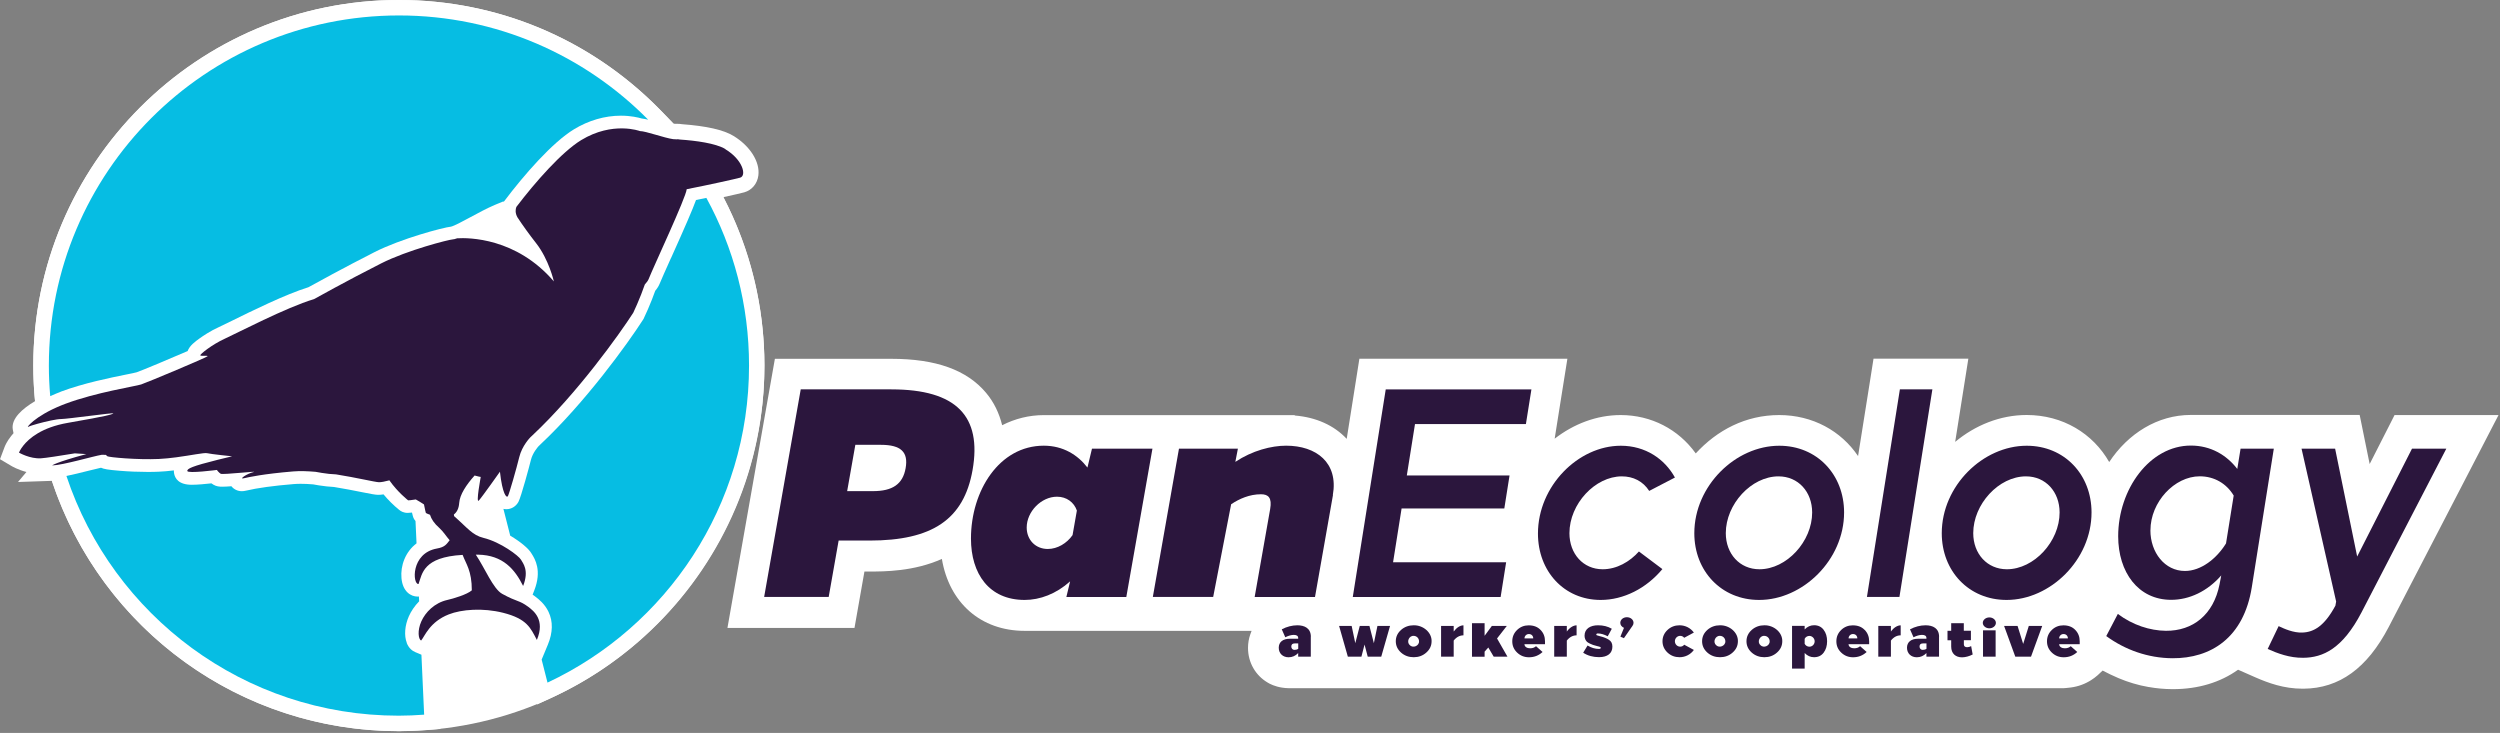<?xml version="1.0" encoding="UTF-8" standalone="no"?>
<!DOCTYPE svg PUBLIC "-//W3C//DTD SVG 1.1//EN" "http://www.w3.org/Graphics/SVG/1.1/DTD/svg11.dtd">
<svg width="100%" height="100%" viewBox="0 0 440 129" version="1.1" xmlns="http://www.w3.org/2000/svg" xmlns:xlink="http://www.w3.org/1999/xlink" xml:space="preserve" xmlns:serif="http://www.serif.com/" style="fill-rule:evenodd;clip-rule:evenodd;stroke-linejoin:round;stroke-miterlimit:2;">
    <rect x="0" y="0" width="440" height="129" fill="#808080" stroke="none"/>
    <g transform="matrix(1,0,0,1,-12.01,-53.29)">
        <g id="details">
            <g>
                <path d="M139.32,87.99C141.12,87.6 142.56,87.26 143,87.14C144.34,86.76 145.29,85.63 145.48,84.19C145.8,81.78 144.02,78.97 141.07,77.19C139.32,76.14 136.36,75.47 132.05,75.15C131.78,75.1 131.5,75.08 131.22,75.08L130.75,75.08C130.69,75.06 130.62,75.04 130.56,75.03L128.01,72.44C115.82,60.09 99.56,53.29 82.21,53.29C46.73,53.29 17.87,82.15 17.87,117.63C17.87,119.47 17.95,121.35 18.12,123.24L18.18,123.89C16.01,125.18 13.89,126.97 14.27,128.93L14.39,129.53C14.24,129.7 14.1,129.87 13.97,130.03C13.21,130.99 12.89,131.76 12.81,131.98L12.01,134.11L13.97,135.27C14.13,135.37 15.2,135.98 16.66,136.36L15.18,138.12L21.15,137.92C29.9,164.27 54.44,181.97 82.22,181.97C83.64,181.97 85.12,181.91 86.88,181.78L89.52,181.59L88.85,166.79C88.85,166.79 88.88,166.74 88.89,166.72C89.46,165.79 90.16,164.64 91.97,163.93C93.01,163.52 94.5,163.29 96.06,163.29C97.35,163.29 98.67,163.45 99.87,163.75C102.67,164.46 103,165.09 103.88,166.79L104.77,168.47L104.48,169.16L106.54,177.28L109.52,175.88C132.02,165.32 146.55,142.45 146.55,117.62C146.55,107.3 144.05,97.09 139.32,87.99Z" style="fill:white;fill-rule:nonzero;"/>
                <circle cx="82.21" cy="117.63" r="64.34" style="fill:white;"/>
                <g>
                    <path d="M86.85,158.19L85.75,158.29L85.79,159.13C86.11,158.8 86.47,158.48 86.86,158.19L86.85,158.19Z" style="fill:none;fill-rule:nonzero;"/>
                    <path d="M87.87,156.14C87.8,156.38 87.72,156.61 87.65,156.82L87.26,157.9C88.08,157.36 89.04,156.92 90.12,156.68C90.91,156.5 91.91,156.18 92.62,155.9C92.5,154.76 92.23,154.03 91.9,153.31C88.61,153.75 88.25,154.92 87.87,156.14Z" style="fill:none;fill-rule:nonzero;"/>
                    <path d="M22.66,122.24C26.72,120.72 31.44,119.77 34.26,119.2C35.01,119.05 35.86,118.88 36.07,118.81C36.82,118.56 41.95,116.42 45.03,115.08C45.38,114.12 46.37,113.4 47.12,112.86C47.75,112.41 49.01,111.55 50.49,110.88C50.96,110.67 51.76,110.27 52.78,109.77C56.35,108.01 62.27,105.09 66.3,103.84C67.39,103.24 72.49,100.42 77.95,97.65C82.62,95.28 90.07,93.31 91.39,93.18C91.94,93.06 93.69,92.12 94.85,91.49C96.18,90.77 97.69,89.96 99.06,89.37L99.21,89.31L99.42,89.22L100.54,88.76L100.58,88.79C100.58,88.79 100.68,88.75 100.73,88.73C104.28,84.01 109.25,78.34 113.04,76.04C115.61,74.48 118.46,73.65 121.29,73.65C123.05,73.65 124.36,73.97 124.97,74.15C125.3,74.18 125.67,74.26 126.09,74.36C114.92,63.04 99.39,56.01 82.23,56.01C48.2,56.01 20.61,83.6 20.61,117.63C20.61,119.44 20.69,121.23 20.85,123.01C21.19,122.86 21.54,122.7 21.92,122.55C22.17,122.45 22.41,122.35 22.68,122.25L22.66,122.24Z" style="fill:rgb(6,189,227);fill-rule:nonzero;"/>
                    <path d="M83.61,166.44C83.11,165.17 83.25,163.37 83.98,161.73C84.36,160.88 84.96,159.96 85.78,159.12L85.74,158.28L85.62,158.28L85.52,158.29C84.34,158.29 82.89,157.44 82.67,155.05C82.47,152.84 83.35,150.42 85.32,148.92L85.14,144.99C84.92,144.74 84.74,144.43 84.65,144.03C84.63,143.94 84.58,143.76 84.52,143.5C84.24,143.53 83.96,143.56 83.76,143.56C83.05,143.56 82.55,143.27 82.27,143.03C81.99,142.79 82.24,143.01 82.24,143.01C81.26,142.21 80.32,141.28 79.51,140.3C79.17,140.35 78.89,140.38 78.62,140.38L78.5,140.38C77.99,140.36 77.26,140.22 75.66,139.9C74.3,139.63 72.61,139.29 70.8,139C69.95,138.96 69.07,138.86 68.17,138.72C67.9,138.68 67.63,138.63 67.35,138.58L67.13,138.54C66.31,138.47 65.56,138.44 64.91,138.44C64.47,138.44 64.05,138.46 63.68,138.49C60.14,138.78 57.31,139.17 55.28,139.65C55.03,139.71 54.8,139.74 54.58,139.74C53.83,139.74 53.16,139.41 52.74,138.87C52.1,138.92 51.52,138.95 51.12,138.95C50.63,138.95 50.1,138.91 49.58,138.6C49.45,138.53 49.33,138.44 49.22,138.36C48.22,138.47 46.77,138.61 45.77,138.61C43.45,138.61 42.79,137.49 42.64,136.56C42.62,136.41 42.6,136.25 42.61,136.08C41.63,136.2 40.75,136.28 39.94,136.31C39.36,136.34 38.71,136.35 38.03,136.35C36.48,136.35 34.65,136.28 33.02,136.14C31.03,135.98 30.26,135.84 29.79,135.61C29.26,135.73 28.44,135.93 27.59,136.14C26.13,136.51 24.82,136.83 23.7,137.06C31.84,161.57 54.95,179.25 82.19,179.25C83.69,179.25 85.18,179.18 86.66,179.07L86.18,168.52L85.09,168.06C84.61,167.86 83.97,167.41 83.59,166.44L83.61,166.44ZM86.5,178.97L86.5,178.95L86.5,178.97Z" style="fill:rgb(6,189,227);fill-rule:nonzero;"/>
                    <path d="M130.1,98.71C129.18,100.77 128.38,102.54 128.11,103.22C127.95,103.62 127.7,104.03 127.33,104.47C126.95,105.54 126.52,106.63 126.05,107.71C125.85,108.18 125.63,108.67 125.35,109.25L125.29,109.39L125.21,109.52C122.39,113.91 114.97,124.15 107.11,131.52L106.98,131.65C106.92,131.71 106.86,131.77 106.8,131.82C106.65,131.99 105.76,132.99 105.45,134.24C105.2,135.26 103.74,140.71 103.26,141.61C102.83,142.41 102.02,142.91 101.14,142.91C100.95,142.91 100.78,142.89 100.61,142.85L101.81,147.57C103.63,148.64 105.09,149.88 105.53,150.67C105.55,150.71 105.59,150.76 105.62,150.81C106.16,151.68 107.42,153.7 106.04,157.21L105.75,157.95C105.88,158.04 106.02,158.13 106.16,158.24L106.2,158.27L106.22,158.29C106.8,158.73 107.88,159.56 108.55,160.97C109.36,162.67 109.32,164.62 108.43,166.76L107.34,169.38L108.37,173.43C129.33,163.59 143.84,142.31 143.84,117.63C143.84,106.94 141.12,96.88 136.33,88.12C135.73,88.25 135.11,88.37 134.51,88.49C133.9,90.17 132.62,93.13 130.11,98.71L130.1,98.71Z" style="fill:rgb(6,189,227);fill-rule:nonzero;"/>
                </g>
                <path d="M139.67,79.52C137.96,78.5 134.46,78.04 131.68,77.85C131.48,77.8 131.26,77.79 131.02,77.81C130.83,77.8 130.65,77.79 130.48,77.78C128.9,77.56 125.65,76.36 124.64,76.36C124.64,76.36 119.86,74.57 114.3,77.95C110.89,80.03 106.21,85.34 102.89,89.71C102.74,90.1 102.64,90.76 103.08,91.54C103.95,92.88 105.21,94.62 106.35,96.07C108.63,98.97 109.49,102.82 109.49,102.82C102.87,95.1 94.45,95.11 92.47,95.23C92.15,95.35 91.86,95.42 91.65,95.43C91.06,95.45 83.72,97.3 79.07,99.66C72.91,102.78 67.29,105.93 67.29,105.93C62.32,107.42 53.74,111.92 51.52,112.93C49.31,113.94 47.19,115.65 47.26,115.83C47.34,116.01 48.63,115.81 48.54,115.99C48.45,116.18 37.95,120.59 36.86,120.95C35.77,121.3 28.91,122.34 23.54,124.35C23.29,124.44 23.06,124.54 22.82,124.63C18.03,126.57 16.51,128.71 17,128.41C17.18,128.3 17.84,128.08 18.66,127.86C20.1,127.46 22.05,127.03 22.76,127.04C23.87,127.04 32.21,125.86 31.95,126.05C31.68,126.24 31.12,126.47 23.96,127.71C19.34,128.51 17.11,130.45 16.1,131.73C15.54,132.44 15.35,132.95 15.35,132.95C15.35,132.95 17.27,134.08 19.24,133.95C20.06,133.9 22.55,133.51 25.18,133.08C25.84,133.13 26.51,133.17 27.2,133.21C21.6,134.73 21.19,135.21 21.19,135.21C23.14,135.15 28.4,133.58 29.93,133.33C30.16,133.33 30.41,133.35 30.65,133.35C30.7,133.41 30.77,133.49 30.88,133.58C31.13,133.78 36.24,134.24 39.96,134.07C40.97,134.02 42.01,133.91 43,133.78C45.65,133.43 47.95,132.93 48.45,133.05C49.14,133.22 52.86,133.6 52.86,133.6C51.91,133.83 51.08,134.03 50.34,134.21C45.82,135.34 44.91,135.78 44.98,136.19C45.06,136.67 50.18,136 50.18,136C50.18,136 50.49,136.45 50.85,136.67C51.21,136.88 57.72,136.12 56.61,136.38C55.5,136.64 53.98,137.68 54.9,137.47C55.82,137.26 58.34,136.7 63.62,136.26C64.8,136.16 66.15,136.21 67.55,136.33C67.92,136.39 68.29,136.46 68.64,136.52C69.52,136.67 70.36,136.75 71.15,136.78C74.74,137.35 77.96,138.13 78.69,138.16C79.12,138.17 79.79,138.03 80.54,137.83C82.03,139.95 83.79,141.3 83.84,141.35C83.86,141.37 84.4,141.32 85.19,141.19C85.7,141.48 86.18,141.77 86.63,142.07C86.79,142.96 86.95,143.52 86.96,143.56C86.96,143.59 87.25,143.74 87.69,143.89C87.92,144.64 88.43,145.42 89.33,146.21C90.03,146.83 90.59,147.75 91.15,148.37C90.58,149.09 90.32,149.58 88.91,149.83C84.28,150.66 84.61,156.18 85.67,156.08C86.32,154.29 86.44,151.34 93.43,150.95C94.04,152.57 95.05,153.73 95.05,157.19C94.23,157.92 91.79,158.65 90.75,158.88C88.47,159.39 86.87,161.06 86.16,162.66C85.44,164.27 85.64,165.81 86.13,166.02C86.79,165.24 87.63,162.74 91,161.42C93.24,160.54 96.98,160.24 100.56,161.14C104.78,162.21 105.39,163.81 106.5,165.92C107.99,162.36 105.94,160.82 104.97,160.08C103.3,158.86 103.13,159.31 100.4,157.81C98.8,156.93 97.35,153.28 95.75,150.91L96.18,150.91C100.53,151 102.62,153.48 104.08,156.42C105.17,153.65 104.06,152.44 103.7,151.79C103.33,151.13 100.14,148.7 97.11,147.96C95.14,147.48 94.31,146.22 91.93,144.13C91.91,144.03 91.9,143.93 91.89,143.84C92.4,143.45 92.76,142.82 92.83,141.81C92.93,140.34 94.08,138.61 95.54,136.98C96.13,137.16 96.62,137.23 96.62,137.23C96.62,137.23 95.73,141.98 96.28,141.39C96.83,140.8 100,136.31 100,136.31C100.43,140.23 101.17,141.04 101.41,140.59C101.65,140.14 102.91,135.76 103.4,133.74C103.89,131.72 105.35,130.26 105.35,130.26C105.47,130.15 105.59,130.03 105.71,129.92C113.64,122.48 121.05,112.08 123.46,108.34C123.69,107.85 123.91,107.36 124.13,106.86C124.63,105.71 125.09,104.54 125.5,103.36C125.83,103 126.06,102.68 126.16,102.43C127.05,100.18 132.75,88.05 132.87,86.59C136.77,85.83 141.52,84.77 142.27,84.56C143.46,84.22 142.74,81.39 139.68,79.56L139.67,79.52Z" style="fill:rgb(43,22,61);fill-rule:nonzero;"/>
            </g>
        </g>
    </g>
    <g id="txt" transform="matrix(1,0,0,1,-10.55,-65.25)">
        <g transform="matrix(1,0,0,1,-1.46,11.96)">
            <g>
                <path d="M427.6,127.73L429.07,134.96L432.72,127.73" style="fill:none;fill-rule:nonzero;"/>
                <path d="M431.69,129.81L432.75,127.73L432.72,127.73L429.07,134.96L431.69,129.81Z" style="fill:none;fill-rule:nonzero;"/>
                <path d="M427.59,127.73L428.3,131.18L429.07,134.96L427.6,127.73L427.59,127.73Z" style="fill:none;fill-rule:nonzero;"/>
                <path d="M433.46,126.32L432.75,127.73L431.69,129.81L429.07,134.96L428.3,131.18L427.6,127.73L427.31,126.32L397.59,126.32C391.75,126.32 386.56,129.58 383.23,134.61C380.36,129.58 375.06,126.33 368.7,126.33C364.04,126.33 359.64,128.13 356.12,131.06L357.45,122.67L358.44,116.41L341.75,116.41L341.03,120.98L339.03,133.56C336.05,129.14 331.05,126.34 325.15,126.34C319.25,126.34 314.23,128.99 310.46,133.09C307.42,128.84 302.62,126.34 297.25,126.34C292.99,126.34 288.96,127.92 285.63,130.5L285.9,128.8L286.87,122.7L287.87,116.43L251.26,116.43L250.54,121L249.03,130.53C246.81,128.15 243.63,126.72 239.88,126.42L239.88,126.35L195.72,126.35C193.1,126.35 190.63,126.99 188.39,128.13C187.86,125.98 186.93,124.06 185.56,122.43C182.18,118.4 176.73,116.44 168.89,116.44L148.39,116.44L147.6,120.92L141.16,157.45L140.04,163.81L162.4,163.81L163.19,159.33L164.15,153.88L165.02,153.88C167.6,153.88 172.84,153.88 177.78,151.66C179.07,159.36 184.6,164.32 192.36,164.32L232.29,164.32C232.23,164.49 232.16,164.69 232.06,164.95C231.8,165.68 231.66,166.48 231.66,167.32C231.66,169.93 233.01,172.17 235.08,173.4C235.5,173.67 236.41,174.12 237.65,174.31C238.03,174.37 238.41,174.41 238.81,174.41L375.22,174.41C375.49,174.41 375.75,174.36 376.01,174.34C377.33,174.23 378.58,173.85 379.7,173.2C379.81,173.14 379.91,173.08 380.02,173.01C380.43,172.75 380.83,172.46 381.21,172.12C381.52,171.84 381.81,171.57 382.07,171.31C382.5,171.53 382.95,171.76 383.47,172.01C383.88,172.21 384.3,172.4 384.73,172.58C384.77,172.6 384.8,172.61 384.84,172.63C385.21,172.79 385.58,172.93 385.96,173.07C386.04,173.1 386.12,173.13 386.2,173.16C386.55,173.28 386.89,173.4 387.24,173.5C387.31,173.52 387.39,173.55 387.46,173.57C387.87,173.69 388.28,173.8 388.69,173.9C388.75,173.91 388.8,173.93 388.86,173.94C389.3,174.04 389.75,174.13 390.19,174.21L390.23,174.21C391.57,174.45 392.94,174.57 394.32,174.58L394.45,174.58C398.92,174.58 402.8,173.38 405.91,171.16L408.95,172.5C411.21,173.49 413.96,174.5 417.25,174.5L417.44,174.5C423.73,174.45 428.64,170.9 432.43,163.63L447.38,134.78L451.02,127.75L451.48,126.87L451.75,126.34L433.47,126.34L433.46,126.32Z" style="fill:white;fill-rule:nonzero;"/>
            </g>
            <g>
                <path d="M280.57,127.92L261.05,127.92L259.61,136.97L277.69,136.97L276.77,142.78L258.69,142.78L257.19,152.25L277.09,152.25L276.12,158.36L250.1,158.36L255.9,121.82L281.54,121.82L280.57,127.92Z" style="fill:rgb(43,22,61);fill-rule:nonzero;"/>
                <path d="M306.79,137.34L302.27,139.69C301.17,137.98 299.45,137.13 297.45,137.13C292.76,137.13 288.23,141.97 288.23,147.13C288.23,150.76 290.65,153.48 294.08,153.48C296.55,153.48 298.84,152.17 300.46,150.35L304.59,153.45C301.75,156.86 297.76,158.88 293.73,158.88C287.29,158.88 282.69,153.83 282.69,147.2C282.69,138.82 289.79,131.74 297.27,131.74C301.6,131.74 304.99,134.06 306.8,137.34L306.79,137.34Z" style="fill:rgb(43,22,61);fill-rule:nonzero;"/>
                <path d="M336.57,143.48C336.57,151.83 329.31,158.88 321.62,158.88C314.97,158.88 310.21,153.8 310.21,147.14C310.21,138.79 317.47,131.74 325.16,131.74C331.81,131.74 336.57,136.82 336.57,143.48ZM315.75,147.12C315.75,150.76 318.2,153.48 321.67,153.48C326.46,153.48 330.95,148.58 330.95,143.49C330.95,139.85 328.5,137.13 325.03,137.13C320.24,137.13 315.75,142.03 315.75,147.12Z" style="fill:rgb(43,22,61);fill-rule:nonzero;"/>
                <path d="M346.31,158.35L340.59,158.35L346.39,121.81L352.11,121.81L346.31,158.35Z" style="fill:rgb(43,22,61);fill-rule:nonzero;"/>
                <path d="M380.12,143.48C380.12,151.83 372.86,158.88 365.17,158.88C358.52,158.88 353.76,153.8 353.76,147.14C353.76,138.79 361.02,131.74 368.71,131.74C375.36,131.74 380.12,136.82 380.12,143.48ZM359.3,147.12C359.3,150.76 361.75,153.48 365.22,153.48C370.01,153.48 374.5,148.58 374.5,143.49C374.5,139.85 372.05,137.13 368.58,137.13C363.79,137.13 359.3,142.03 359.3,147.12Z" style="fill:rgb(43,22,61);fill-rule:nonzero;"/>
                <path d="M405.77,135.84L406.35,132.26L412.2,132.26L408.33,156.62C406.91,165.57 401.11,169.18 394.35,169.14C390.05,169.11 386.02,167.66 382.71,165.24L384.75,161.34C387.34,163.29 390.39,164.28 393.21,164.31C397.95,164.34 401.59,161.5 402.65,156.13L402.95,154.56C400.52,157.36 397.33,158.86 394.14,158.86C388.32,158.86 384.81,153.99 384.81,147.67C384.81,139.39 390.37,131.71 397.6,131.71C401.09,131.71 403.89,133.37 405.77,135.82L405.77,135.84ZM390.48,146.62C390.48,150.53 393.01,153.78 396.56,153.78C399.37,153.78 402.12,151.64 403.79,148.93L405.14,140.51C403.91,138.44 401.77,137.12 399.17,137.12C394.7,137.12 390.49,141.66 390.49,146.61L390.48,146.62Z" style="fill:rgb(43,22,61);fill-rule:nonzero;"/>
                <path d="M427.62,161.1C424.31,167.44 420.87,169.04 417.36,169.06C414.98,169.09 412.88,168.29 411.12,167.51L413.05,163.49C414.01,163.94 415.64,164.69 417.22,164.62C419.26,164.55 421.1,163.48 423.04,159.89L423.17,159.16L417.08,132.25L422.99,132.25L426.87,151.24L436.52,132.26L442.56,132.26L427.62,161.1Z" style="fill:rgb(43,22,61);fill-rule:nonzero;"/>
            </g>
            <g>
                <path d="M168.9,121.82C180.32,121.82 184.85,126.53 183.18,136.02C181.64,144.73 176.07,148.43 165.03,148.43L159.61,148.43L157.86,158.35L146.5,158.35L152.94,121.81L168.9,121.81L168.9,121.82ZM162.55,131.58L161.11,139.73L165.65,139.73C169.11,139.73 170.91,138.49 171.4,135.69C171.9,132.88 170.62,131.58 167.05,131.58L162.55,131.58Z" style="fill:rgb(43,22,61);fill-rule:nonzero;"/>
                <path d="M214.84,132.26L210.24,158.36L199.69,158.36L200.35,155.61C197.88,157.83 195.03,158.88 192.35,158.88C186.09,158.88 182.9,154.28 182.9,148.08C182.9,139.66 187.88,131.73 195.72,131.73C199.11,131.73 201.7,133.36 203.4,135.58L204.2,132.25L214.84,132.25L214.84,132.26ZM192.71,146.14C192.71,148.29 194.25,149.91 196.42,149.91C198.11,149.91 199.77,148.92 200.78,147.47L201.54,143.15C201.04,141.7 199.74,140.71 198.04,140.71C195.27,140.71 192.71,143.34 192.71,146.13L192.71,146.14Z" style="fill:rgb(43,22,61);fill-rule:nonzero;"/>
                <path d="M246.61,140.43L243.45,158.36L232.83,158.36L235.56,142.87C235.9,140.92 235.26,140.28 233.95,140.28C231.94,140.28 230.15,141.06 228.69,142.04L225.53,158.35L214.91,158.35L219.51,132.25L229.88,132.25L229.43,134.58C232.43,132.58 235.79,131.73 238.37,131.73C243.66,131.73 247.6,134.7 246.59,140.42L246.61,140.43Z" style="fill:rgb(43,22,61);fill-rule:nonzero;"/>
            </g>
        </g>
        <g transform="matrix(1,0,0,1,-1.46,11.96)">
            <path d="M242.71,165.36L242.71,168.86L240.49,168.86L240.49,168.23C240.02,168.72 239.46,168.97 238.8,168.97C237.79,168.97 237.07,168.3 237.07,167.29C237.07,166.28 237.81,165.71 239.01,165.71L240.49,165.71L240.49,165.58C240.49,165.21 240.23,165.03 239.71,165.03C239.24,165.04 238.75,165.18 238.22,165.45L237.6,164.05C238.5,163.58 239.41,163.35 240.33,163.34C241.63,163.34 242.72,163.87 242.72,165.36L242.71,165.36ZM240.5,166.53L239.9,166.53C239.48,166.53 239.28,166.71 239.28,167.07C239.28,167.43 239.51,167.67 239.83,167.67C240.08,167.67 240.31,167.61 240.5,167.48L240.5,166.53Z" style="fill:rgb(43,22,61);fill-rule:nonzero;"/>
            <path d="M255.11,168.86L252.73,168.86L252.17,166.73L251.62,168.86L249.23,168.86L247.69,163.45L249.9,163.45L250.54,166.49L251.33,163.45L253.03,163.45L253.81,166.49L254.44,163.45L256.66,163.45L255.11,168.86Z" style="fill:rgb(43,22,61);fill-rule:nonzero;"/>
            <path d="M263.97,166.15C263.97,166.93 263.66,167.59 263.04,168.14C262.43,168.69 261.68,168.96 260.82,168.96C259.96,168.96 259.21,168.69 258.59,168.14C257.98,167.59 257.67,166.93 257.67,166.15C257.67,165.37 257.98,164.71 258.59,164.16C259.21,163.61 259.96,163.34 260.82,163.34C262.52,163.31 264.02,164.63 263.97,166.15ZM260.13,166.82C260.68,167.44 261.81,166.96 261.76,166.15C261.76,165.62 261.33,165.2 260.81,165.2C259.99,165.16 259.51,166.28 260.13,166.82Z" style="fill:rgb(43,22,61);fill-rule:nonzero;"/>
            <path d="M269.58,165.11C268.93,165.11 268.35,165.41 267.86,166.03L267.86,168.86L265.64,168.86L265.64,163.45L267.86,163.45L267.86,164.44C268.38,163.74 269,163.35 269.58,163.35L269.58,165.12L269.58,165.11Z" style="fill:rgb(43,22,61);fill-rule:nonzero;"/>
            <path d="M273.3,165.19L274.58,163.45L277.21,163.45L275.49,165.66L277.32,168.86L274.9,168.86L273.95,167.25L273.3,167.98L273.3,168.87L271.08,168.87L271.08,162.97L273.3,162.97L273.3,165.21L273.3,165.19Z" style="fill:rgb(43,22,61);fill-rule:nonzero;"/>
            <path d="M283.14,164.15C283.67,164.68 283.93,165.35 283.93,166.15L283.93,166.67L280.31,166.67C280.33,167.15 280.79,167.39 281.31,167.39C281.74,167.39 282.08,167.27 282.35,167.02L283.5,168.04C282.83,168.66 282.04,168.97 281.11,168.97C280.3,168.97 279.61,168.7 279.03,168.15C278.45,167.6 278.17,166.94 278.17,166.16C278.17,165.38 278.45,164.72 279.01,164.17C279.58,163.62 280.26,163.35 281.06,163.35C281.94,163.35 282.64,163.62 283.15,164.16L283.14,164.15ZM280.32,165.65L281.86,165.65C281.86,165.21 281.56,164.88 281.09,164.88C280.66,164.88 280.32,165.22 280.32,165.65Z" style="fill:rgb(43,22,61);fill-rule:nonzero;"/>
            <path d="M289.49,165.11C288.84,165.11 288.26,165.41 287.77,166.03L287.77,168.86L285.55,168.86L285.55,163.45L287.77,163.45L287.77,164.44C288.28,163.74 288.91,163.35 289.49,163.35L289.49,165.12L289.49,165.11Z" style="fill:rgb(43,22,61);fill-rule:nonzero;"/>
            <path d="M295.69,163.95L294.97,165.28C294.35,164.95 293.78,164.78 293.24,164.78C293.05,164.78 292.96,164.84 292.96,164.98C292.96,165.08 293.03,165.12 293.59,165.26C294.32,165.44 294.72,165.61 295.16,165.88C295.6,166.15 295.79,166.55 295.79,167.1C295.79,168.28 294.93,168.95 293.44,168.95C292.38,168.95 291.45,168.69 290.65,168.17L291.42,166.9C292.08,167.3 292.74,167.5 293.42,167.5C293.63,167.5 293.74,167.44 293.74,167.31C293.74,167.23 293.71,167.18 293.65,167.16C293.59,167.13 293.41,167.07 293.1,167L292.39,166.8C292.05,166.68 291.54,166.45 291.31,166.24C291.08,166.01 290.89,165.64 290.89,165.18C290.89,163.93 291.93,163.34 293.26,163.34C294.19,163.34 295,163.54 295.7,163.96L295.69,163.95Z" style="fill:rgb(43,22,61);fill-rule:nonzero;"/>
            <path d="M299.34,163.42L297.82,165.61L297.2,165.34L297.83,163.79C297.45,163.64 297.18,163.3 297.18,162.91C297.18,162.36 297.69,161.92 298.34,161.92C298.99,161.92 299.51,162.35 299.51,162.91C299.51,163.09 299.45,163.27 299.34,163.42Z" style="fill:rgb(43,22,61);fill-rule:nonzero;"/>
            <path d="M310.13,164.62L308.43,165.54C308.24,165.31 308,165.2 307.72,165.2C307.22,165.2 306.79,165.62 306.79,166.15C306.79,166.68 307.21,167.1 307.72,167.1C308,167.1 308.25,166.99 308.43,166.76L310.13,167.68C309.57,168.46 308.65,168.96 307.61,168.96C306.79,168.96 306.08,168.69 305.49,168.14C304.91,167.59 304.61,166.93 304.61,166.15C304.61,165.37 304.91,164.71 305.49,164.16C306.08,163.61 306.79,163.34 307.61,163.34C308.65,163.34 309.57,163.84 310.13,164.62Z" style="fill:rgb(43,22,61);fill-rule:nonzero;"/>
            <path d="M317.88,166.15C317.88,166.93 317.57,167.59 316.95,168.14C316.34,168.69 315.59,168.96 314.73,168.96C313.87,168.96 313.12,168.69 312.5,168.14C311.89,167.59 311.58,166.93 311.58,166.15C311.58,165.37 311.89,164.71 312.5,164.16C313.12,163.61 313.87,163.34 314.73,163.34C316.43,163.31 317.93,164.63 317.88,166.15ZM314.04,166.82C314.59,167.44 315.72,166.96 315.67,166.15C315.67,165.62 315.24,165.2 314.72,165.2C313.9,165.16 313.42,166.28 314.04,166.82Z" style="fill:rgb(43,22,61);fill-rule:nonzero;"/>
            <path d="M325.69,166.15C325.69,166.93 325.38,167.59 324.76,168.14C324.15,168.69 323.4,168.96 322.54,168.96C321.68,168.96 320.93,168.69 320.31,168.14C319.7,167.59 319.39,166.93 319.39,166.15C319.39,165.37 319.7,164.71 320.31,164.16C320.93,163.61 321.68,163.34 322.54,163.34C324.24,163.31 325.74,164.63 325.69,166.15ZM321.84,166.82C322.39,167.44 323.52,166.96 323.47,166.15C323.47,165.62 323.04,165.2 322.52,165.2C321.7,165.16 321.22,166.28 321.84,166.82Z" style="fill:rgb(43,22,61);fill-rule:nonzero;"/>
            <path d="M332.97,164.14C333.38,164.67 333.58,165.34 333.58,166.15C333.58,166.96 333.37,167.63 332.97,168.16C332.57,168.69 332.01,168.96 331.28,168.96C330.65,168.96 330.1,168.71 329.63,168.22L329.63,170.96L327.41,170.96L327.41,163.44L329.63,163.44L329.63,164.07C330.1,163.58 330.66,163.33 331.29,163.33C332,163.33 332.56,163.6 332.97,164.13L332.97,164.14ZM329.63,165.71L329.63,166.6C329.79,166.91 330.11,167.11 330.46,167.11C330.98,167.11 331.39,166.68 331.39,166.16C331.39,165.64 330.95,165.21 330.46,165.21C330.11,165.21 329.79,165.4 329.63,165.72L329.63,165.71Z" style="fill:rgb(43,22,61);fill-rule:nonzero;"/>
            <path d="M340.19,164.15C340.71,164.68 340.98,165.35 340.98,166.15L340.98,166.67L337.35,166.67C337.37,167.15 337.83,167.39 338.35,167.39C338.78,167.39 339.12,167.27 339.39,167.02L340.54,168.04C339.87,168.66 339.08,168.97 338.15,168.97C337.34,168.97 336.65,168.7 336.07,168.15C335.49,167.6 335.21,166.94 335.21,166.16C335.21,165.38 335.49,164.72 336.05,164.17C336.62,163.62 337.3,163.35 338.1,163.35C338.98,163.35 339.68,163.62 340.19,164.16L340.19,164.15ZM337.36,165.65L338.9,165.65C338.9,165.21 338.61,164.88 338.13,164.88C337.7,164.88 337.36,165.22 337.36,165.65Z" style="fill:rgb(43,22,61);fill-rule:nonzero;"/>
            <path d="M346.53,165.11C345.88,165.11 345.3,165.41 344.81,166.03L344.81,168.86L342.59,168.86L342.59,163.45L344.81,163.45L344.81,164.44C345.32,163.74 345.95,163.35 346.53,163.35L346.53,165.12L346.53,165.11Z" style="fill:rgb(43,22,61);fill-rule:nonzero;"/>
            <path d="M353.28,165.36L353.28,168.86L351.06,168.86L351.06,168.23C350.59,168.72 350.03,168.97 349.37,168.97C348.36,168.97 347.64,168.3 347.64,167.29C347.64,166.28 348.39,165.71 349.58,165.71L351.06,165.71L351.06,165.58C351.06,165.21 350.8,165.03 350.28,165.03C349.81,165.04 349.32,165.18 348.79,165.45L348.17,164.05C349.07,163.58 349.98,163.35 350.9,163.34C352.2,163.34 353.29,163.87 353.29,165.36L353.28,165.36ZM351.07,166.53L350.47,166.53C350.05,166.53 349.85,166.71 349.85,167.07C349.85,167.43 350.08,167.67 350.4,167.67C350.65,167.67 350.88,167.61 351.07,167.48L351.07,166.53Z" style="fill:rgb(43,22,61);fill-rule:nonzero;"/>
            <path d="M357.65,164.3L358.89,164.3L358.89,165.97L357.65,165.97L357.65,166.7C357.65,167.04 357.88,167.2 358.22,167.2C358.45,167.2 358.69,167.14 358.93,167L359.2,168.48C358.6,168.79 357.95,168.97 357.34,168.98C356.23,168.99 355.42,168.34 355.42,167.09L355.42,165.98L354.77,165.98L354.77,164.31L355.42,164.31L355.42,162.97L357.64,162.97L357.64,164.31L357.65,164.3Z" style="fill:rgb(43,22,61);fill-rule:nonzero;"/>
            <path d="M362.95,162.24C363.4,162.62 363.4,163.21 362.95,163.59C362.5,163.97 361.77,163.97 361.32,163.59C360.87,163.21 360.87,162.62 361.32,162.24C361.77,161.86 362.5,161.86 362.95,162.24ZM363.24,168.86L361.02,168.86L361.02,164.23L363.24,164.23L363.24,168.86Z" style="fill:rgb(43,22,61);fill-rule:nonzero;"/>
            <path d="M369.47,168.86L366.7,168.86L364.73,163.45L367.1,163.45L368.09,166.62L369.08,163.45L371.44,163.45L369.47,168.86Z" style="fill:rgb(43,22,61);fill-rule:nonzero;"/>
            <path d="M377.25,164.15C377.77,164.68 378.04,165.35 378.04,166.15L378.04,166.67L374.42,166.67C374.44,167.15 374.9,167.39 375.42,167.39C375.85,167.39 376.19,167.27 376.46,167.02L377.61,168.04C376.94,168.66 376.15,168.97 375.22,168.97C374.41,168.97 373.72,168.7 373.14,168.15C372.56,167.6 372.28,166.94 372.28,166.16C372.28,165.38 372.56,164.72 373.12,164.17C373.69,163.62 374.37,163.35 375.17,163.35C376.05,163.35 376.75,163.62 377.26,164.16L377.25,164.15ZM374.42,165.65L375.96,165.65C375.96,165.21 375.66,164.88 375.19,164.88C374.76,164.88 374.42,165.22 374.42,165.65Z" style="fill:rgb(43,22,61);fill-rule:nonzero;"/>
        </g>
    </g>
</svg>
